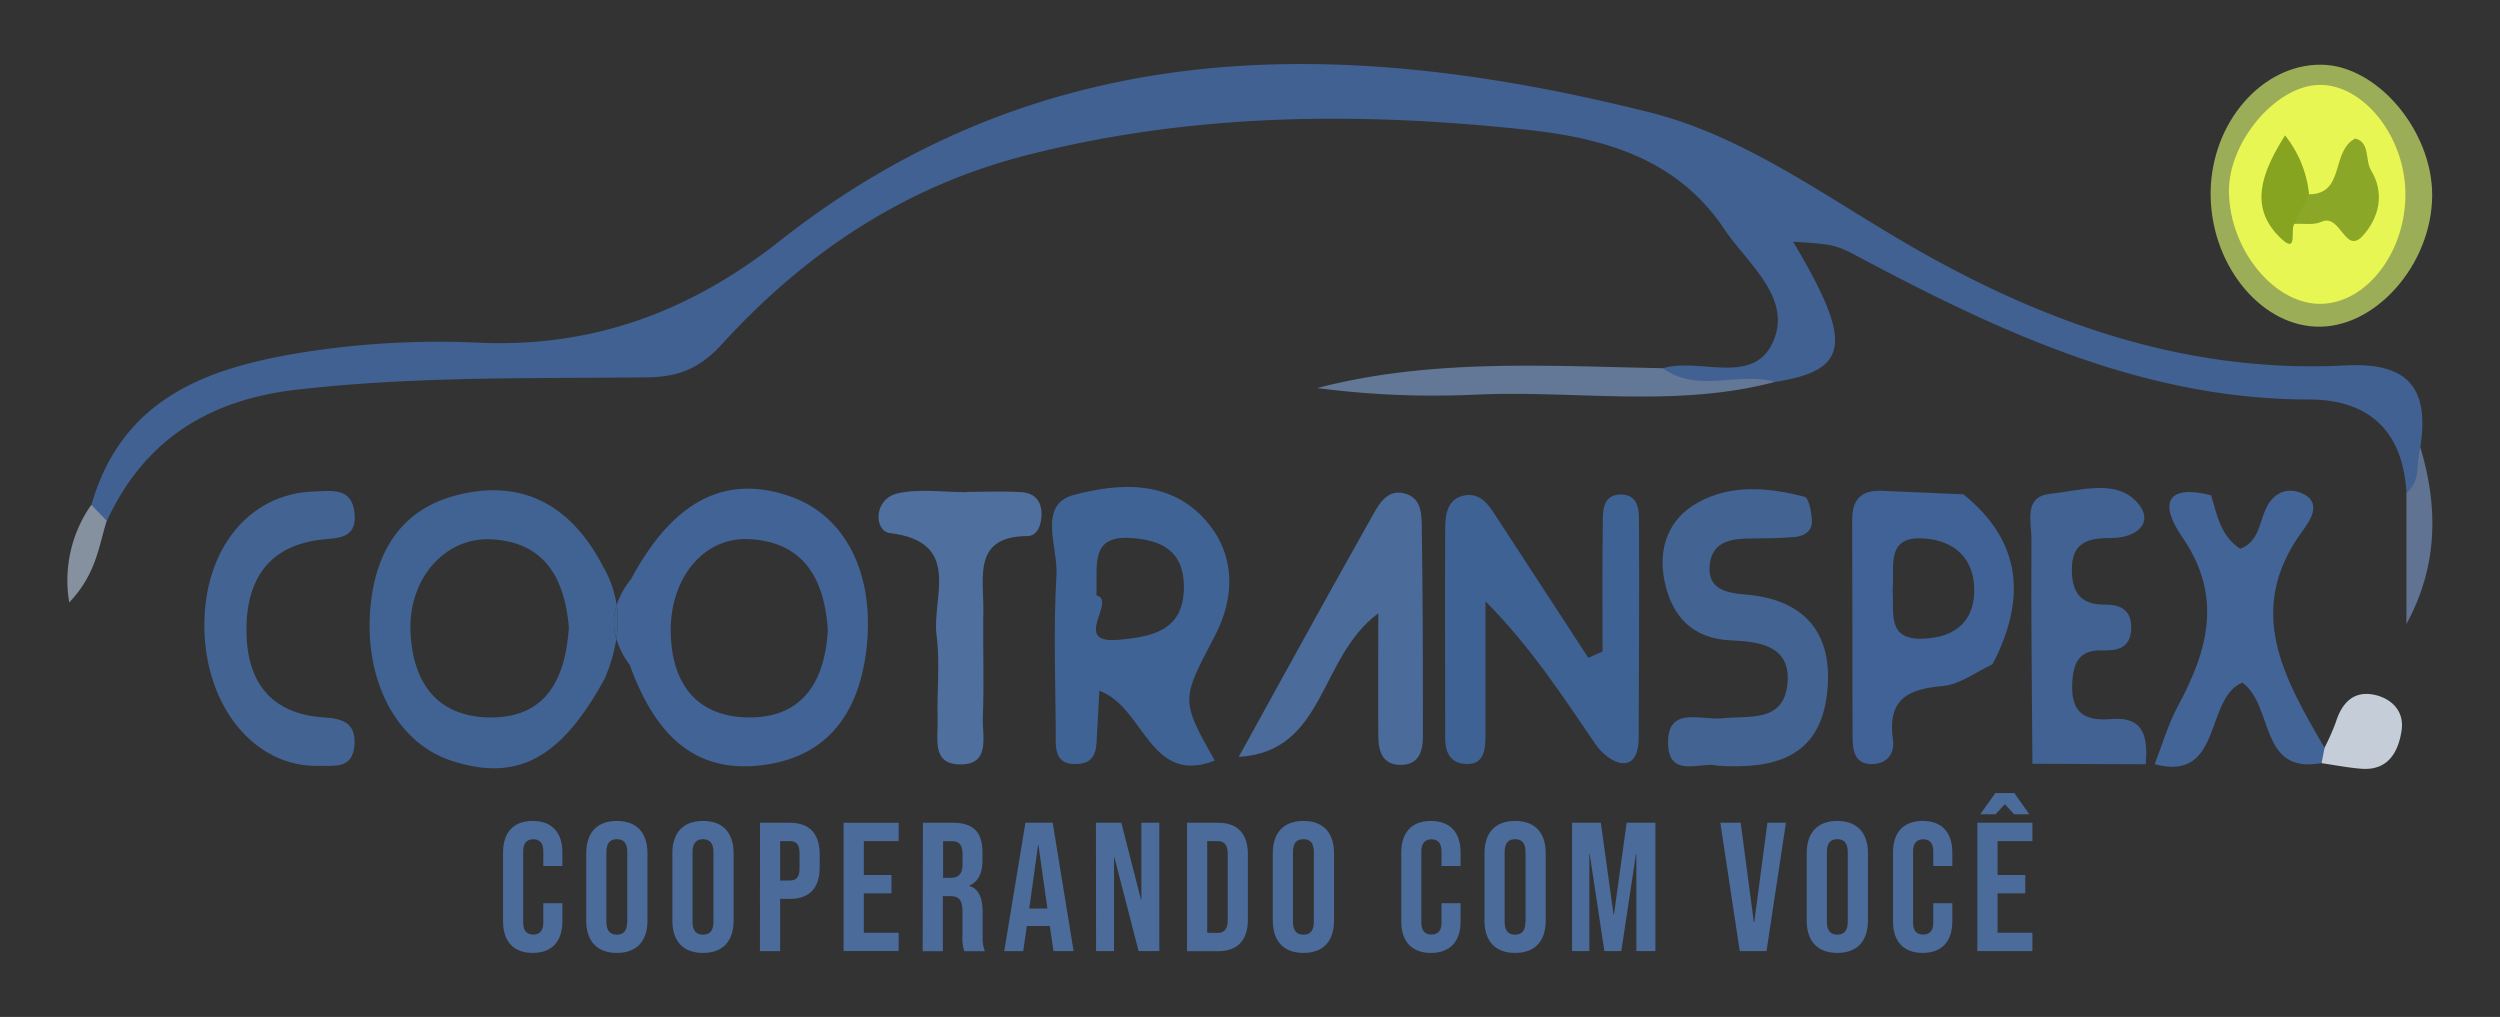<svg id="Camada_1" data-name="Camada 1" xmlns="http://www.w3.org/2000/svg" viewBox="0 0 590 240"><rect x="0" y="0" width="590" height="240" fill="#333333" stroke="none"/><defs><style>.cls-1{fill:#406192;}.cls-2{fill:#3f6294;}.cls-3{fill:#4b6b9a;}.cls-4{fill:#436392;}.cls-5{fill:#436496;}.cls-6{fill:#4f709f;}.cls-7{fill:#416293;}.cls-8{fill:#436493;}.cls-9{fill:#9cad58;}.cls-10{fill:#627896;}.cls-11{fill:#c4cdd8;}.cls-12{fill:#607393;}.cls-13{fill:#85919f;}.cls-14{fill:#416395;}.cls-15{fill:#416393;}.cls-16{fill:#406396;}.cls-17{fill:#416296;}.cls-18{fill:#e7f652;}.cls-19{fill:#8aa728;}.cls-20{fill:#87a420;}</style></defs><path class="cls-1" d="M567.92,116.35c-.81-15-9.24-22.07-23-22.07-38.36,0-72-15.47-105.16-33.06-6.53-3.47-6.5-3.53-16.59-4.18,14.24,23.9,13.4,30.32-4.3,33.11-8.93.07-18.52,5.85-26.39-3.25,8.86-2.66,21.9,4.6,26.27-7,3.78-10.06-6.52-17.9-11.87-25.9-11.12-16.62-28.48-21.42-46.43-23.36-39.93-4.31-79.7-4-119,6.21-28.16,7.34-51.43,22.86-71,44.3-5.46,6-10.49,7.83-18,7.91-27.52.29-55.07-.26-82.52,2.92-20.27,2.34-35.75,11.51-44.73,31-3.11.67-4.68-.22-3.64-3.79,7.33-25.58,27.89-32.45,49.75-36a204.77,204.77,0,0,1,42-2.3C140,82,162.88,73.53,183.93,56.93,246.77,7.37,317.17,8.43,389.3,26.51c22.09,5.53,41.07,19.6,60.79,31.07,32.15,18.71,66.06,30.6,103.35,28.66,14.45-.75,20,4.84,17.76,19.32C571.36,109.56,575.51,114.86,567.92,116.35Z"/><path class="cls-2" d="M378.2,153.76c0-10.44-.09-20.88.07-31.32,0-2.69.48-5.72,4.22-5.74s4.29,3,4.31,5.69c.08,17.23,0,34.47-.07,51.71,0,2.86-.73,6.27-3.93,6-2.2-.16-4.83-2.37-6.23-4.42-7.72-11.27-15.12-22.78-26-33.77,0,10.65,0,21.29,0,31.94,0,3.49-.55,6.94-5.18,6.4-3.25-.38-4.32-2.92-4.32-5.91,0-16.68-.1-33.37,0-50,0-3.31.78-6.91,4.83-7.46,3.79-.5,5.6,2.57,7.42,5.36q10.74,16.49,21.52,33Z"/><path class="cls-3" d="M292.33,178.63c10.36-18.74,20.64-37.53,31.15-56.18,1.8-3.2,3.83-7.51,8.57-5.82,3.68,1.3,3.46,5.43,3.5,8.59.25,16.18.26,32.36.26,48.53,0,3.56-.95,6.78-5.27,6.76s-5.23-3.23-5.26-6.78c-.09-9.15,0-18.3,0-29C311.09,155.24,312.86,177.41,292.33,178.63Z"/><path class="cls-4" d="M405.2,180.7c-3.54-1.09-11.59,3.31-11.54-5.53,0-8.62,7.91-5.12,12.68-5.65,6.28-.7,14.49,1.14,15.49-8,1-9.31-6.9-10.1-13.38-10.4-9.12-.42-13.94-5.71-15.64-14.06-1.58-7.74,1-14.7,7.94-18.49,7.95-4.37,16.69-3.52,25.13-1.33,1,.27,1.66,3.7,1.73,5.69.09,2.66-2.08,3.66-4.31,3.83-3.23.26-6.47.3-9.71.32-4.49,0-9.34.4-10.06,5.94-.8,6,3.81,6.92,8.49,7.3,13.85,1.15,20.78,9.11,19.17,23.29C429.48,178.79,418.76,181.58,405.2,180.7Z"/><path class="cls-5" d="M508.5,180.35c1.79-4.57,3.15-9.39,5.46-13.67,7.15-13.22,10.7-26,1-40-5.57-8.06-3.36-12.46,6.87-9.78,1.39,4.65,2.23,9.62,6.87,12.61,4.24-1.57,4.48-5.89,5.91-9.15,2-4.65,5.83-5.48,9.24-3.66,4,2.14,1.3,6.24-.31,8.4-14,18.85-4.45,35,5,51.29,1.1,1.52.8,2.74-.73,3.71-14.78,2.65-11.1-13.56-18.62-19C520.25,164.71,524.62,184.7,508.5,180.35Z"/><path class="cls-6" d="M228.14,116.08c4.31,0,8.63-.19,12.92.07,3.05.18,4.86,2.08,4.74,5.46-.08,2.38-1,4.89-3.34,4.9-13,.07-10.26,9.84-10.39,17.73-.14,8.35.21,16.72-.12,25.07-.18,4.48,2,11.44-5.81,11.08-6.28-.29-4.73-6.28-4.86-10.43-.21-6.68.61-13.47-.25-20-1.18-8.94,6.27-22.09-11.08-24.17-3.6-.44-4-8.11,2.07-9.4,5.17-1.09,10.73-.23,16.12-.23Z"/><path class="cls-7" d="M479.65,180.25c-.11-17.71-.35-35.43-.23-53.14,0-3.94-1.93-9.91,4.46-10.58,6.79-.71,15.08-3.43,20.11,1.62,4.76,4.79.67,8.79-5.62,8.82-5.24,0-9.6.69-9.41,7.92.15,5.7,2.75,7.86,8,7.8,3.65,0,6.18,1.42,6,5.8-.22,4.59-3.38,5.08-6.72,5-5.76-.19-7.08,3.11-7.21,8.34-.17,7.11,3.82,8.3,9.28,7.86,7.95-.63,8.54,4.58,8.09,10.68Z"/><path class="cls-8" d="M48.23,148C48.07,129.7,58.74,116.47,74.06,116c4.2-.12,9.21-1.13,9.64,5.47.38,5.68-3.94,5.45-7.7,5.86-12.37,1.35-17.86,9.21-17.84,21.34,0,12.32,5.83,19.84,18.29,20.64,4.15.27,7.6,1.14,7.21,6.49-.42,5.76-4.75,4.85-8.39,4.94C60.2,181.15,48.41,166.83,48.23,148Z"/><path class="cls-9" d="M521.71,45.36c.18-16.45,12.14-30.22,26.12-30.09C561,15.4,574,30.79,574,46.08c-.08,16.45-13.59,31.66-27.54,31C532.93,76.49,521.53,61.84,521.71,45.36Z"/><path class="cls-10" d="M392.46,86.9c8.23,6,17.76.74,26.39,3.24-23.36,6.19-47.15,1.91-70.72,3a211.79,211.79,0,0,1-37.27-1.56C337.75,84.57,365.14,86.38,392.46,86.9Z"/><path class="cls-11" d="M547.89,180.11c.24-1.24.48-2.47.73-3.71a54.07,54.07,0,0,0,2.59-5.84c1.51-4.85,4.37-7.73,9.46-6.52,4,1,6.78,4,6.1,8.39-.79,5.2-3.28,9.43-9.39,9C554.21,181.2,551.05,180.56,547.89,180.11Z"/><path class="cls-12" d="M567.92,116.35c3.5-2.82,2.22-7.18,3.28-10.79,4.2,14,4.26,27.83-3.28,41.71Z"/><path class="cls-13" d="M21.55,119.13q1.83,1.89,3.64,3.79c-1.91,6-2.45,12.54-8.85,19.25A31,31,0,0,1,21.55,119.13Z"/><path class="cls-14" d="M186.69,117.22c-15.43-5.47-27.79.89-37.75,19.43a19.14,19.14,0,0,0-3.41,6.15,26.31,26.31,0,0,1-.07,8,19.55,19.55,0,0,0,3.15,6.1c5.64,15.48,14.67,26.3,32.47,23.51,14.21-2.22,21.31-12,23.25-26.05C206.84,136.21,199.9,121.9,186.69,117.22Zm-9.57,52.09c-12.12.07-18.58-7.31-18.82-20.05s7.75-22.75,18.81-22c12.51.78,17.46,9.25,18.26,21.43C194.71,160.51,189.66,169.24,177.12,169.31Z"/><path class="cls-15" d="M145.53,142.8a25.67,25.67,0,0,0-3.34-9.35c-7.67-14.68-19.58-20.67-35.1-16.39-13,3.61-18.87,14-19.76,27.47-1.1,16.87,6.69,30.91,19.21,35,15.54,5.06,25.82-.44,36.18-19.39a39.78,39.78,0,0,0,2.74-9.32A13.62,13.62,0,0,1,145.53,142.8Zm-29.6,26.52c-12.39,0-18.48-7.77-19.05-20.09-.58-12.55,8.06-22.53,19.13-21.95,12.77.68,17.25,9.49,18.24,20.73C133.46,160.44,128.75,169.29,115.93,169.32Z"/><path class="cls-15" d="M145.53,142.8a13.62,13.62,0,0,0-.07,8A26.31,26.31,0,0,0,145.53,142.8Z"/><path class="cls-16" d="M285,123.34c-8.61-10.31-21-9.34-31.6-6.53-8.61,2.27-3.68,12.39-4.07,18.9-.73,12.19-.26,24.46-.17,36.69,0,3.76-.61,8.34,5.32,7.88,4.59-.35,4.23-4.1,4.43-7.36s.34-6.34.53-9.89c10.63,3.76,11.85,22.5,27.24,16.47-8.22-14.59-7.82-14.37.1-29.58C291.33,141.15,291.68,131.37,285,123.34ZM263.92,151c-11.29,1-.21-9.28-5.17-10.49.3-7.07-1.61-14.16,8.06-13.55,7.26.46,12.55,3,12.6,11.46C279.46,149.21,271.31,150.3,263.92,151Z"/><path class="cls-17" d="M463.36,116.66l-19.24-.83c-4.54-.2-7,1.74-7,6.71.07,17.14,0,34.28.09,51.42,0,3.53.67,6.74,5.19,6.33,3.29-.31,4.77-2.78,4.34-5.7-1.41-9.78,3.76-12,11.82-12.7,4-.37,7.79-3.33,11.67-5.12C478.18,141.53,477.3,127.9,463.36,116.66Zm-9.5,34.07c-8.75.34-6.77-6.26-7.2-11.45.57-5.45-2-13.1,7.91-12.16,6.82.64,11.1,4.71,11.34,11.51C466.19,146.51,461.55,150.44,453.86,150.73Z"/><path class="cls-18" d="M567.68,45.59c.12,13.66-8.87,25.66-19.58,26.11-11,.46-21.82-12.41-22.07-26.32-.21-11.86,11.13-25.27,21.43-25.35S567.56,32.15,567.68,45.59Z"/><path class="cls-19" d="M544.94,45.85c8.54,0,5.09-10.19,10.9-13.16,3.56.89,2.26,5.11,3.75,7.56,3.31,5.44,1.8,11.19-1.94,15.36-4.23,4.71-5.23-5.33-9.78-3.27-1.84.84-4.23.38-6.38.5C540.1,49.18,541.9,47.19,544.94,45.85Z"/><path class="cls-20" d="M544.94,45.85l-3.45,7c-1.1,1.22.94,7.3-3.17,3.42-7.77-7.32-4.51-15.6.95-24.32A26.53,26.53,0,0,1,544.94,45.85Z"/><path class="cls-3" d="M118.72,217.45V201.18c0-4.67,2.42-7.44,7-7.44s7,2.77,7,7.44v3.2h-4.5v-3.5c0-2-.95-2.81-2.37-2.81s-2.38.82-2.38,2.81v16.91c0,2,1,2.77,2.38,2.77s2.37-.78,2.37-2.77v-4.63h4.5v4.29c0,4.67-2.42,7.44-7,7.44S118.72,222.12,118.72,217.45Z"/><path class="cls-3" d="M138.35,217.27V201.35c0-4.84,2.56-7.61,7.23-7.61s7.22,2.77,7.22,7.61v15.92c0,4.85-2.55,7.62-7.22,7.62S138.35,222.12,138.35,217.27Zm9.69.31V201.05c0-2.16-.95-3-2.46-3s-2.47.82-2.47,3v16.53c0,2.16.95,3,2.47,3S148,219.74,148,217.58Z"/><path class="cls-3" d="M158.68,217.27V201.35c0-4.84,2.56-7.61,7.23-7.61s7.22,2.77,7.22,7.61v15.92c0,4.85-2.55,7.62-7.22,7.62S158.68,222.12,158.68,217.27Zm9.69.31V201.05c0-2.16-1-3-2.46-3s-2.47.82-2.47,3v16.53c0,2.16.95,3,2.47,3S168.37,219.74,168.37,217.58Z"/><path class="cls-3" d="M179.36,194.17h7c4.76,0,7.09,2.64,7.09,7.49v3c0,4.85-2.33,7.48-7.09,7.48h-2.25v12.33h-4.76Zm7,13.63c1.51,0,2.33-.69,2.33-2.86v-3.59c0-2.16-.82-2.85-2.33-2.85h-2.25v9.3Z"/><path class="cls-3" d="M199.08,194.17h13v4.33h-8.22v8h6.53v4.33h-6.53v9.3h8.22v4.32h-13Z"/><path class="cls-3" d="M217.81,194.17h7.05c4.93,0,7,2.3,7,7V203c0,3.11-1,5.1-3.11,6v.08c2.38.74,3.16,3,3.16,6.41v5.32a8.81,8.81,0,0,0,.52,3.67h-4.85a9.28,9.28,0,0,1-.43-3.72V215.2c0-2.82-.82-3.72-3-3.72h-1.64v13h-4.76Zm6.49,13c1.77,0,2.86-.78,2.86-3.2v-2.34c0-2.16-.74-3.11-2.43-3.11h-2.16v8.65Z"/><path class="cls-3" d="M242,194.17h6.44l4.93,30.28h-4.75l-.87-6v.09h-5.41l-.86,5.92H237Zm5.19,20.25-2.12-15h-.09l-2.07,15Z"/><path class="cls-3" d="M258.64,194.17h6l4.63,18.13h.09V194.17h4.24v30.28h-4.89L263,202.35h-.09v22.1h-4.24Z"/><path class="cls-3" d="M280.14,194.17h7.27c4.76,0,7.09,2.64,7.09,7.49V217c0,4.84-2.33,7.48-7.09,7.48h-7.27Zm7.18,26c1.51,0,2.42-.78,2.42-2.94V201.44c0-2.16-.91-2.94-2.42-2.94H284.9v21.63Z"/><path class="cls-3" d="M300.38,217.27V201.35c0-4.84,2.55-7.61,7.23-7.61s7.22,2.77,7.22,7.61v15.92c0,4.85-2.55,7.62-7.22,7.62S300.38,222.12,300.38,217.27Zm9.69.31V201.05c0-2.16-.95-3-2.46-3s-2.47.82-2.47,3v16.53c0,2.16.95,3,2.47,3S310.07,219.74,310.07,217.58Z"/><path class="cls-3" d="M330.7,217.45V201.18c0-4.67,2.43-7.44,7-7.44s7,2.77,7,7.44v3.2h-4.5v-3.5c0-2-1-2.81-2.38-2.81s-2.38.82-2.38,2.81v16.91c0,2,1,2.77,2.38,2.77s2.38-.78,2.38-2.77v-4.63h4.5v4.29c0,4.67-2.42,7.44-7,7.44S330.7,222.12,330.7,217.45Z"/><path class="cls-3" d="M350.34,217.27V201.35c0-4.84,2.55-7.61,7.22-7.61s7.23,2.77,7.23,7.61v15.92c0,4.85-2.55,7.62-7.23,7.62S350.34,222.12,350.34,217.27Zm9.69.31V201.05c0-2.16-.95-3-2.47-3s-2.46.82-2.46,3v16.53c0,2.16.95,3,2.46,3S360,219.74,360,217.58Z"/><path class="cls-3" d="M371,194.17h6.8l3,21.68h.09l3-21.68h6.79v30.28h-4.5V201.53h-.08l-3.47,22.92h-4l-3.46-22.92h-.08v22.92H371Z"/><path class="cls-3" d="M406,194.17h4.8l3.11,23.49H414l3.11-23.49h4.37l-4.58,30.28h-6.32Z"/><path class="cls-3" d="M426.38,217.27V201.35c0-4.84,2.55-7.61,7.22-7.61s7.23,2.77,7.23,7.61v15.92c0,4.85-2.56,7.62-7.23,7.62S426.38,222.12,426.38,217.27Zm9.69.31V201.05c0-2.16-.95-3-2.47-3s-2.46.82-2.46,3v16.53c0,2.16.95,3,2.46,3S436.07,219.74,436.07,217.58Z"/><path class="cls-3" d="M446.75,217.45V201.18c0-4.67,2.42-7.44,7-7.44s7,2.77,7,7.44v3.2h-4.5v-3.5c0-2-.95-2.81-2.38-2.81s-2.38.82-2.38,2.81v16.91c0,2,.95,2.77,2.38,2.77s2.38-.78,2.38-2.77v-4.63h4.5v4.29c0,4.67-2.43,7.44-7,7.44S446.75,222.12,446.75,217.45Z"/><path class="cls-3" d="M466.65,194.17h13v4.33h-8.22v8h6.53v4.33h-6.53v9.3h8.22v4.32h-13Zm4.24-7h4.5l3.54,5h-3.59l-2.2-2.38-2.21,2.38h-3.59Z"/></svg>